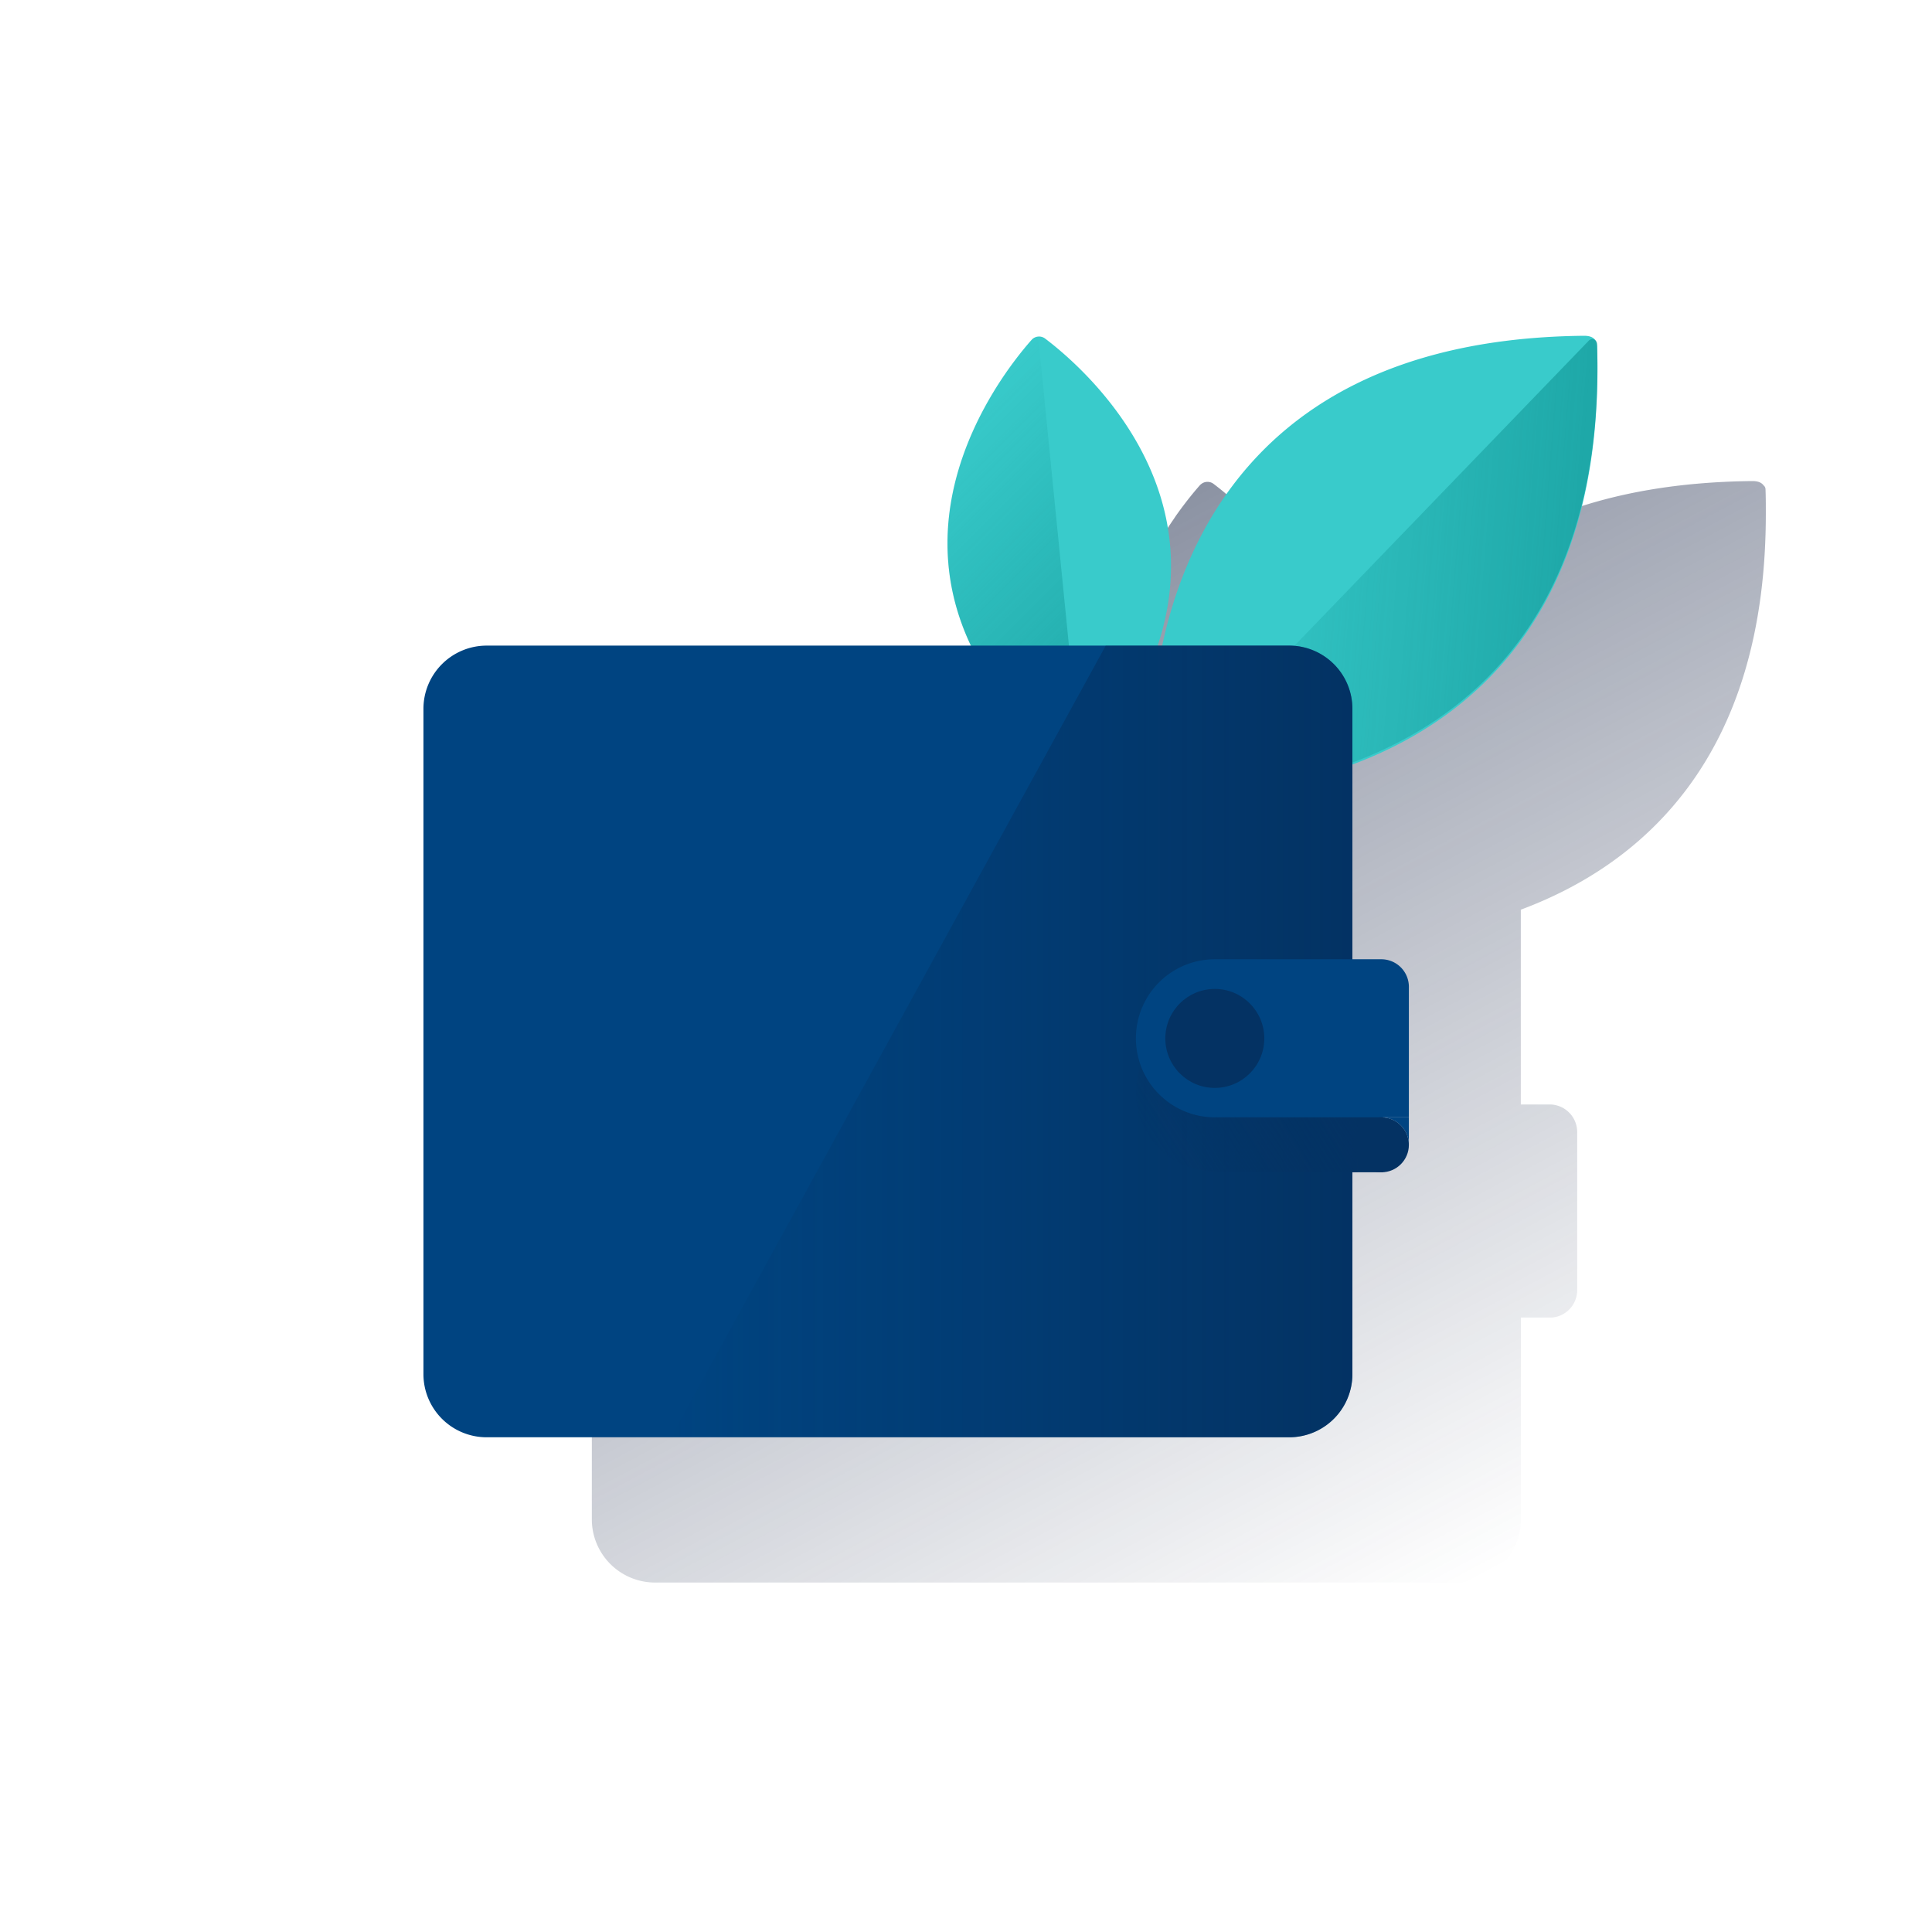 <svg id="Contenido" xmlns="http://www.w3.org/2000/svg" xmlns:xlink="http://www.w3.org/1999/xlink" viewBox="0 0 600 600"><defs><style>.cls-1{fill:url(#Degradado_sin_nombre);}.cls-2{fill:#39cbcb;}.cls-3{fill:url(#Degradado_sin_nombre_2);}.cls-4{fill:url(#Degradado_sin_nombre_3);}.cls-5{fill:#043263;}.cls-6{fill:#004481;}.cls-7{fill:url(#Degradado_sin_nombre_16);}.cls-8{fill:url(#Degradado_sin_nombre_5);}.cls-9{fill:none;}</style><linearGradient id="Degradado_sin_nombre" x1="299.65" y1="-962.73" x2="459.73" y2="-1263.78" gradientTransform="matrix(1, 0, 0, -1, 0, -773.44)" gradientUnits="userSpaceOnUse"><stop offset="0" stop-color="#192647" stop-opacity="0.5"/><stop offset="1" stop-color="#192647" stop-opacity="0"/></linearGradient><linearGradient id="Degradado_sin_nombre_2" x1="917.55" y1="549.57" x2="791.05" y2="549.57" gradientTransform="translate(-379.45 -441.75) rotate(4.57)" gradientUnits="userSpaceOnUse"><stop offset="0" stop-color="#028484" stop-opacity="0.5"/><stop offset="1" stop-color="#028484" stop-opacity="0"/></linearGradient><linearGradient id="Degradado_sin_nombre_3" x1="847.65" y1="475.77" x2="742.14" y2="475.77" gradientTransform="translate(102.24 -728.52) rotate(45)" xlink:href="#Degradado_sin_nombre_2"/><linearGradient id="Degradado_sin_nombre_16" x1="420" y1="-1070.87" x2="208.4" y2="-1070.87" gradientTransform="matrix(1, 0, 0, -1, 0, -747.44)" gradientUnits="userSpaceOnUse"><stop offset="0" stop-color="#072146" stop-opacity="0.5"/><stop offset="1" stop-color="#072146" stop-opacity="0"/></linearGradient><linearGradient id="Degradado_sin_nombre_5" x1="7584" y1="-1065.98" x2="7655.17" y2="-1111.01" gradientTransform="translate(8012.84 -747.44) rotate(180)" gradientUnits="userSpaceOnUse"><stop offset="0" stop-color="#043263"/><stop offset="1" stop-color="#043263" stop-opacity="0"/></linearGradient></defs><title>sostenibilidad</title><path class="cls-1" d="M548.39,158.87c0-2.3,0-4.63-.1-7a1.51,1.51,0,0,0-.59-1.12c-.63-.9-1.76-1.35-3.48-1.35-92.79.92-122.13,54.94-131,96.23h-1.4c17.29-51.94-24.49-87.46-34.94-95.36a3.13,3.13,0,0,0-3.93.14.65.65,0,0,0-.16.13l-.09.1-.06.05c-1.28,1.45-3.13,3.64-5.24,6.46a1,1,0,0,1-.13.16l-.58.79-.32.43-.42.59-.5.69-.27.38-.66,1-.13.18c-11.69,17-27.22,49.23-10.59,84.3H203.43A19.63,19.63,0,0,0,183.8,265.3h0V471.84a19.63,19.63,0,0,0,19.63,19.63H452.7a19.65,19.65,0,0,0,19.64-19.63V409.18h9.47a8.53,8.53,0,0,0,8-8.52v-49.1A8.57,8.57,0,0,0,481.3,343h-9V282.51C509.17,268.77,548.65,236,548.39,158.87Z"/><path class="cls-2" d="M491.93,104.28c-138.07,1.37-135.68,120.28-134.34,139.93a3.09,3.09,0,0,0,3,2.88c19.78.66,139.41-1,135.42-139.25C496,105.46,494.73,104.28,491.93,104.28Z"/><path class="cls-3" d="M360.59,246.48c19.85.67,139.63-1,135.4-139.74a1.51,1.51,0,0,0-1.56-1.43,1.46,1.46,0,0,0-1,.46L359.73,244.36a1.27,1.27,0,0,0,0,1.77A1.25,1.25,0,0,0,360.59,246.48Z"/><path class="cls-2" d="M336.77,239.24c61.16-72.67.7-124.36-12.19-134.09a3.12,3.12,0,0,0-4.23.42c-10.76,12.15-60.3,75.31,14.24,134.06C335.54,240.31,336.06,240,336.77,239.24Z"/><path class="cls-4" d="M320.49,105.41c-10.49,11.77-60.87,75.33,14.23,134.36a.65.65,0,0,0,.91,0h0a.62.62,0,0,0,.18-.63L322.57,106a1.18,1.18,0,0,0-1.28-1.07,1.19,1.19,0,0,0-.8.42Z"/><rect class="cls-5" x="377.27" y="331.54" width="52.24" height="32.52"/><path class="cls-6" d="M400.4,446.36H151.13a19.63,19.63,0,0,1-19.63-19.63h0V220.14a19.65,19.65,0,0,1,19.63-19.64H400.4A19.64,19.64,0,0,1,420,220.14V426.73A19.63,19.63,0,0,1,400.4,446.36Z"/><path class="cls-7" d="M400.4,200.5h-57l-135,245.86h192A19.63,19.63,0,0,0,420,426.73V220.14A19.64,19.64,0,0,0,400.4,200.5Z"/><path class="cls-8" d="M377.27,363.81l44.3.26V314.73h-44.3a24.5,24.5,0,0,0-24.5,24.5h0a24.48,24.48,0,0,0,24.36,24.58Z"/><path class="cls-6" d="M377.27,347h60.27V306.44a8.56,8.56,0,0,0-8.54-8.53H377.27a24.5,24.5,0,0,0-24.5,24.5h0A24.52,24.52,0,0,0,377.22,347Z"/><circle class="cls-5" cx="429" cy="355.53" r="8.54"/><circle class="cls-5" cx="377.27" cy="322.49" r="15.37"/><path class="cls-6" d="M437.54,355.53h0V347H429A8.57,8.57,0,0,1,437.54,355.53Z"/><rect class="cls-9" width="600" height="600"/><rect class="cls-9" width="600" height="600"/><rect class="cls-9" width="600" height="600"/></svg>
